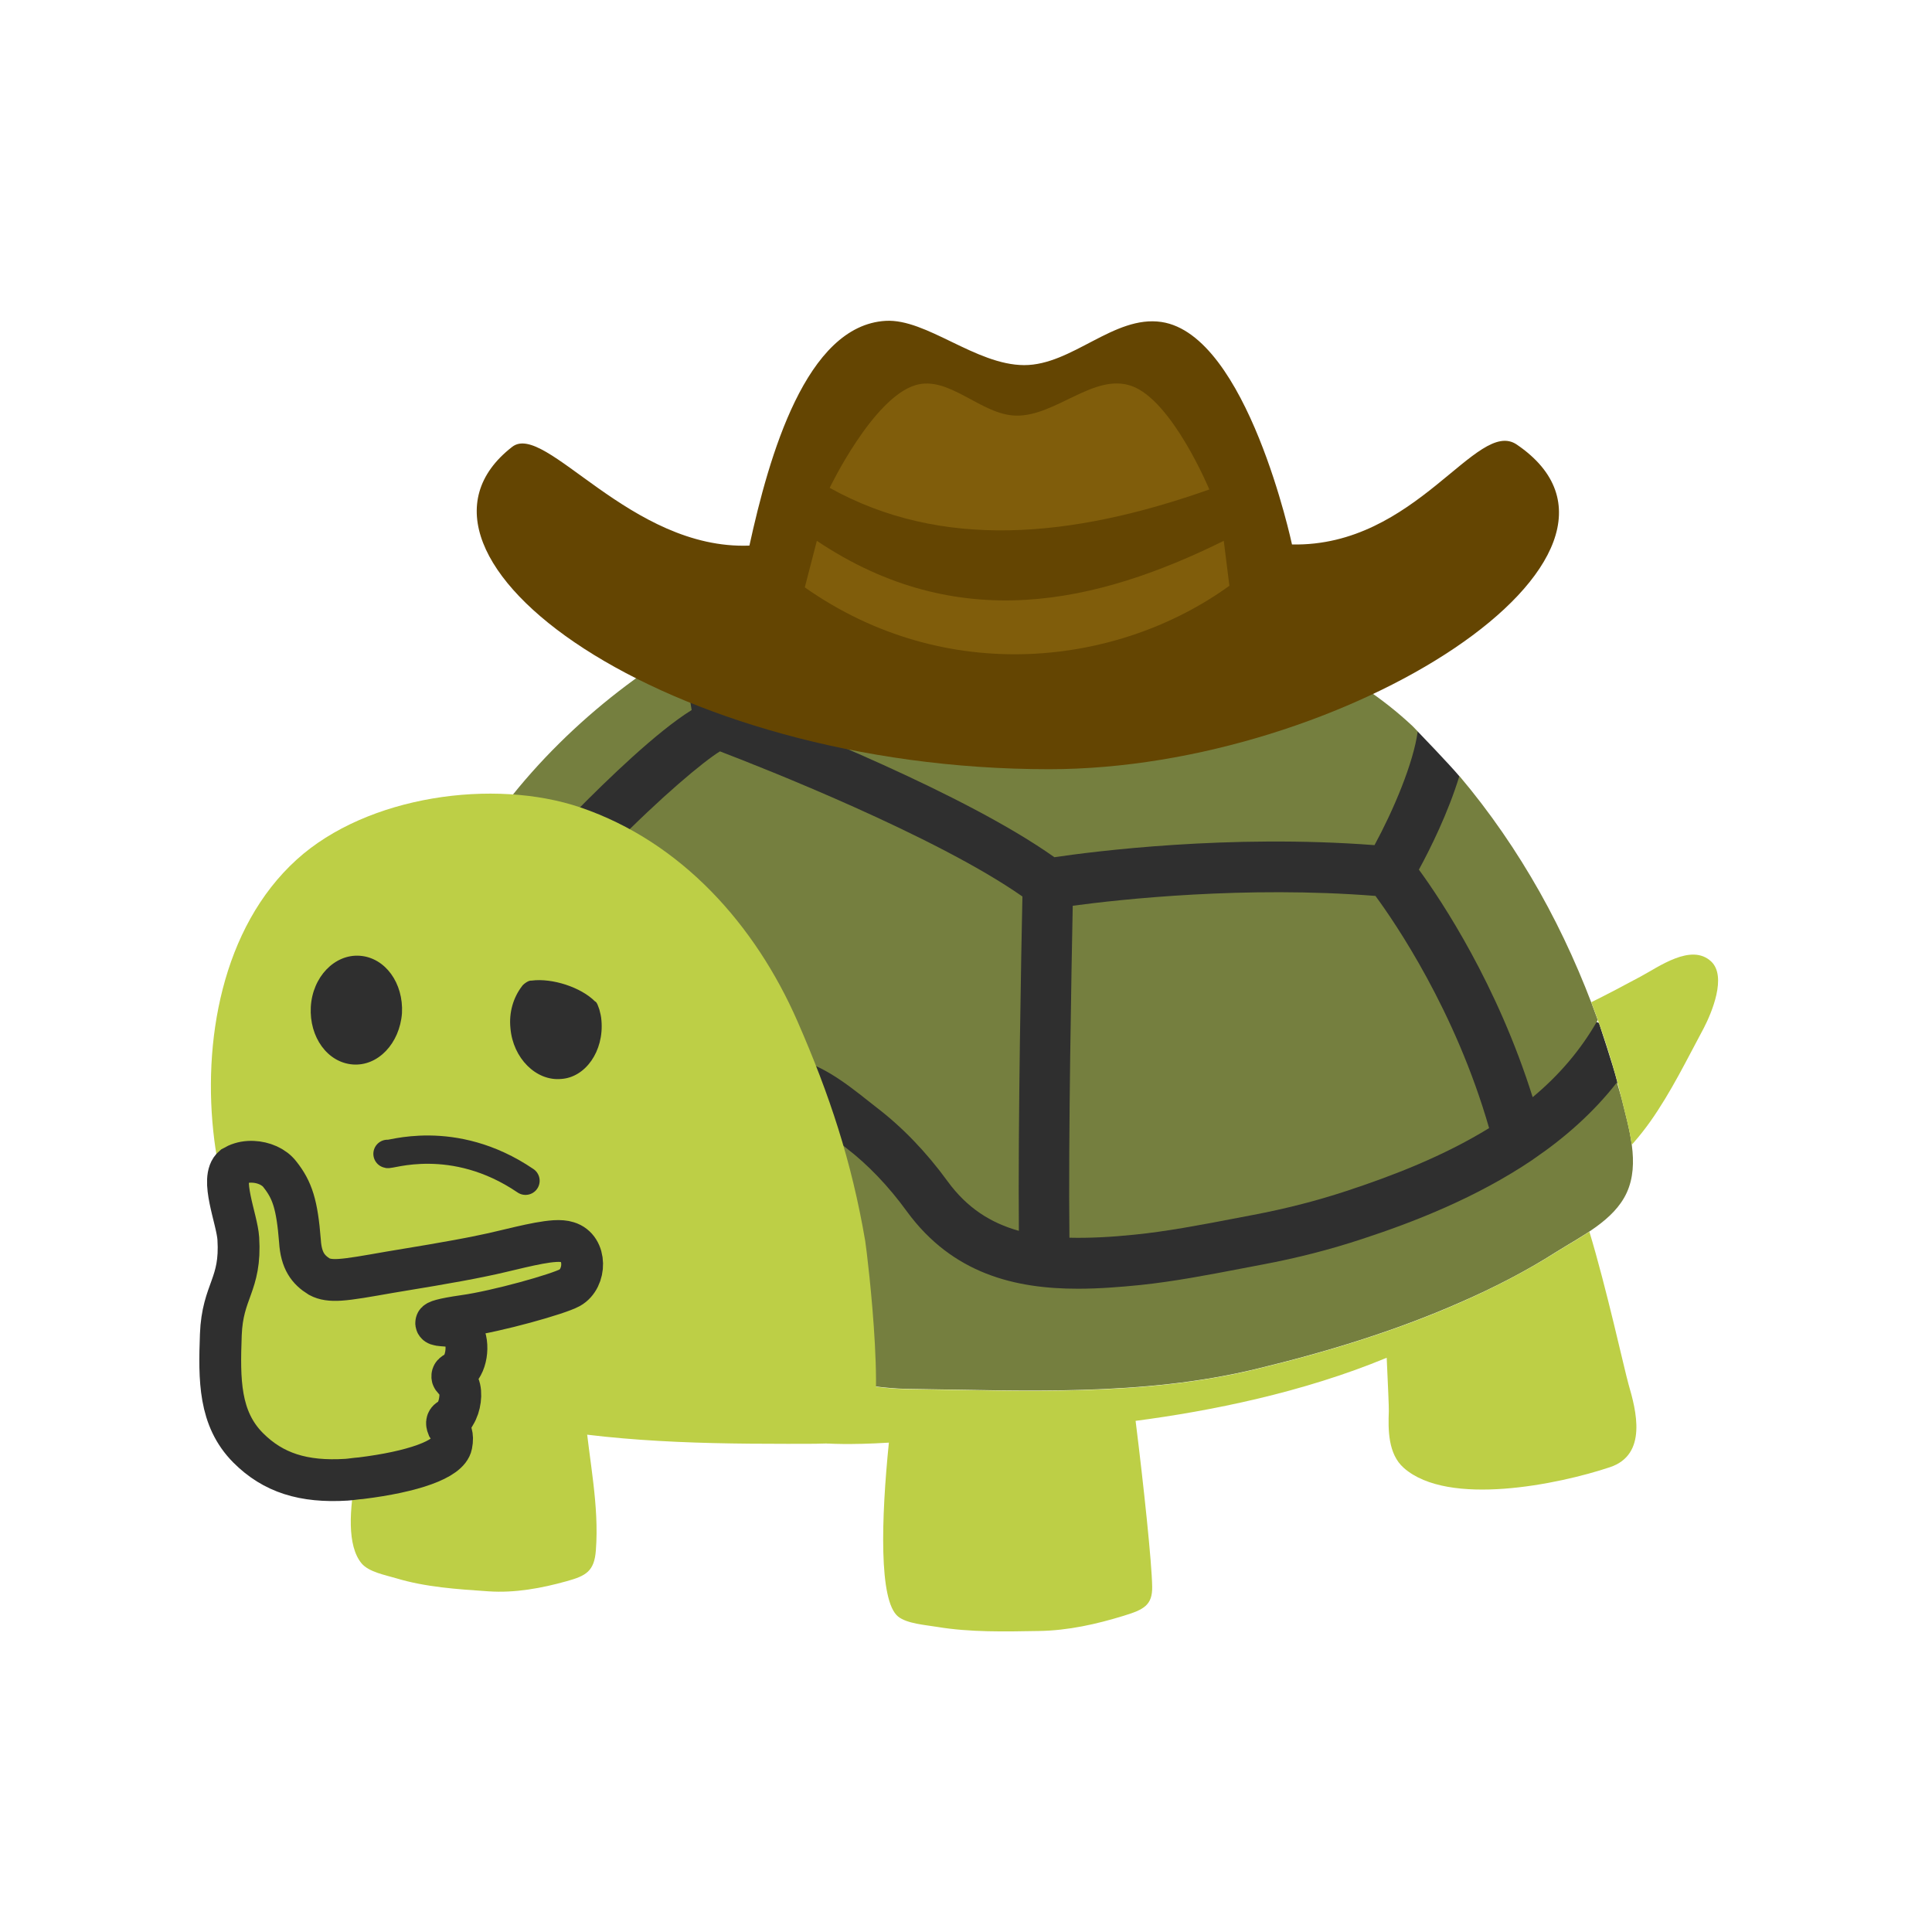 <?xml version="1.0" encoding="UTF-8" standalone="no"?>
<svg
   width="128"
   height="128"
   version="1.1"
   id="svg38"
   inkscape:version="1.1 (c4e8f9ed74, 2021-05-24)"
   inkscape:export-xdpi="96"
   inkscape:export-ydpi="96"
   sodipodi:docname="thingk1.svg"
   inkscape:export-filename="/home/d/opt/turtles/classigk/thingk1.png"
   xmlns:inkscape="http://www.inkscape.org/namespaces/inkscape"
   xmlns:sodipodi="http://sodipodi.sourceforge.net/DTD/sodipodi-0.dtd"
   xmlns="http://www.w3.org/2000/svg"
   xmlns:svg="http://www.w3.org/2000/svg"
   xmlns:rdf="http://www.w3.org/1999/02/22-rdf-syntax-ns#"
   xmlns:cc="http://creativecommons.org/ns#"
   xmlns:dc="http://purl.org/dc/elements/1.1/">
  <defs
     id="defs42" />
  <sodipodi:namedview
     pagecolor="#ffffff"
     bordercolor="#666666"
     borderopacity="1"
     objecttolerance="10"
     gridtolerance="10"
     guidetolerance="10"
     inkscape:pageopacity="0"
     inkscape:pageshadow="2"
     inkscape:window-width="1920"
     inkscape:window-height="1080"
     id="namedview40"
     showgrid="false"
     inkscape:zoom="3.6875001"
     inkscape:cx="14.508474"
     inkscape:cy="78.644066"
     inkscape:window-x="0"
     inkscape:window-y="0"
     inkscape:window-maximized="1"
     inkscape:current-layer="svg38"
     inkscape:pagecheckerboard="0"
     showguides="false" />
  <g
     id="g981"
     transform="matrix(0.277,0,0,0.277,-4.819,-9.222)">
    <path
       d="m 180.418,188.371 c 0,0 7.221,-4.191 11.27,-6.003 l 62.974,23.162 101.852,2.747 c 0,0 7.645,7.928 9.911,10.647 l 18.49,53.064 14.922,5.975 c 0,0 3.426,10.25 4.389,14.13 l -3.086,24.465 -147.638,36.612 -118.558,-29.08 0.368,-72.885 36.244,-47.202 z"
       style="fill:#2f2f2f;stroke-width:1"
       id="path909-3"
       inkscape:connector-curvature="0"
       inkscape:export-xdpi="68.17437"
       inkscape:export-ydpi="68.17437" />
    <path
       d="m 273.973,249.929 c -0.283,14.328 -1.076,55.499 -0.793,79.397 4.729,0.113 9.911,-0.142 15.63,-0.736 7.645,-0.765 15.63,-2.294 23.332,-3.766 l 4.899,-0.934 c 7.9,-1.501 15.206,-3.37 22.341,-5.72 11.015,-3.624 23.191,-8.297 34.177,-15.064 -8.07,-28.118 -22.539,-49.213 -27.183,-55.527 -31.147,-2.463 -60.992,0.821 -72.403,2.35 z"
       style="fill:#757f3f;stroke-width:1"
       id="path911-5"
       inkscape:connector-curvature="0"
       inkscape:export-xdpi="68.17437"
       inkscape:export-ydpi="68.17437" />
    <path
       d="m 356.768,241.293 c 5.522,7.56 18.773,27.551 27.211,54.423 6.173,-5.125 11.496,-11.241 15.574,-18.462 -3.794,-10.562 -8.381,-20.812 -13.875,-30.581 -5.522,-9.797 -11.949,-19.17 -19.226,-27.778 -2.69,8.806 -6.966,17.414 -9.684,22.398 z"
       style="fill:#757f3f;stroke-width:1"
       id="path913-6"
       inkscape:connector-curvature="0"
       inkscape:export-xdpi="68.17437"
       inkscape:export-ydpi="68.17437" />
    <path
       d="m 194.859,202.132 c 12.062,4.615 53.375,21.039 74.725,36.188 9.203,-1.359 41.596,-5.55 76.566,-2.888 4.531,-8.353 9.288,-19.566 10.335,-27.183 -0.425,-0.425 -0.793,-0.878 -1.218,-1.274 -14.526,-13.648 -32.931,-21.152 -51.506,-27.438 -25.937,-8.778 -54.168,-11.864 -81.21,-7.022 -10.703,1.925 -21.039,5.238 -30.864,9.854 z"
       style="fill:#757f3f;stroke-width:1"
       id="path915-2"
       inkscape:connector-curvature="0"
       inkscape:export-xdpi="68.17437"
       inkscape:export-ydpi="68.17437" />
    <path
       d="m 404.14,292.176 c -5.635,7.221 -12.459,13.223 -19.764,18.207 -0.142,0.113 -0.311,0.198 -0.425,0.311 -13.422,9.061 -28.401,14.894 -40.775,18.943 -7.645,2.52 -15.432,4.531 -23.87,6.116 l -4.899,0.934 c -7.985,1.529 -16.197,3.115 -24.38,3.964 -4.814,0.481 -9.797,0.878 -14.809,0.878 -14.951,0 -29.958,-3.511 -40.916,-18.49 -4.417,-6.088 -9.344,-11.213 -14.583,-15.234 l -2.18,-1.699 c -3.313,-2.633 -9.514,-7.56 -12.714,-7.645 l 0.311,-12.091 c 7.249,0.198 14.583,6.003 19.934,10.25 l 1.982,1.557 c 6.145,4.7 11.893,10.647 17.018,17.697 4.615,6.314 10.25,9.911 17.018,11.808 -0.227,-25.541 0.595,-68.014 0.849,-79.964 -20.727,-14.526 -62.408,-30.921 -72.347,-34.715 -3.908,2.407 -13.988,10.788 -25.852,22.879 -1.189,1.218 -2.775,1.812 -4.332,1.812 -1.529,0 -3.058,-0.566 -4.219,-1.727 -2.379,-2.322 -2.435,-6.145 -0.085,-8.551 7.504,-7.617 19.396,-19.141 27.721,-24.295 l -2.407,-14.781 c -20.274,12.119 -40.293,30.921 -52.327,52.781 -12.062,21.831 -16.14,46.664 -4.644,70.704 3.766,7.787 11.326,20.869 18.915,25.399 6.711,4.021 13.818,7.447 21.067,10.448 6.428,2.662 11.864,6.003 18.462,7.928 5.89,1.756 11.978,3.653 17.952,4.984 6.031,1.359 12.289,1.784 18.349,2.917 5.38,0.991 10.817,1.897 16.253,1.982 27.891,0.368 56.093,1.841 83.475,-4.785 16.65,-4.021 33.158,-9.033 48.816,-15.942 7.928,-3.455 15.659,-7.419 22.936,-12.062 5.918,-3.738 13.705,-7.419 16.791,-14.101 3.256,-7.051 0.481,-15.574 -1.246,-22.709 -0.311,-1.189 -0.736,-2.463 -1.076,-3.709 z"
       style="fill:#757f3f;stroke-width:1"
       id="path917-9"
       inkscape:connector-curvature="0"
       inkscape:export-xdpi="68.17437"
       inkscape:export-ydpi="68.17437" />
    <path
       d="m 151.677,359.794 c -2.775,-1.642 -6.739,-2.209 -12.119,-2.973 -7.079,-0.991 -14.781,-2.973 -21.86,-1.699 -6.088,1.104 -6.739,2.662 -8.721,8.297 -3.086,8.863 -12.062,35.423 -5.097,43.804 1.727,2.067 5.748,2.803 8.212,3.539 7.107,2.152 14.668,2.633 22.143,3.143 6.371,0.425 12.657,-0.736 18.745,-2.435 4.559,-1.274 6.569,-2.35 6.937,-7.39 0.821,-10.76 -1.586,-21.378 -2.548,-32.053 -0.68,-6.909 -2.379,-10.307 -5.691,-12.232 z"
       style="fill:#bdcf46;stroke-width:1"
       id="path921"
       inkscape:connector-curvature="0"
       inkscape:export-xdpi="68.17437"
       inkscape:export-ydpi="68.17437" />
    <path
       d="m 397.543,327.882 c -2.633,1.756 -5.437,3.313 -7.9,4.87 -7.277,4.615 -15.007,8.58 -22.936,12.062 -15.659,6.909 -32.167,11.921 -48.816,15.942 -27.381,6.626 -55.584,5.153 -83.475,4.785 -5.465,-0.085 -10.902,-0.991 -16.253,-1.982 -1.501,-0.283 -2.973,-0.51 -4.474,-0.736 l 1.472,15.715 c 0,0 5.323,0.396 14.837,-0.198 -1.841,18.207 -2.435,37.858 2.209,41.596 2.095,1.699 6.541,2.01 9.259,2.463 7.985,1.331 16.253,1.133 24.465,0.991 6.994,-0.113 13.733,-1.642 20.189,-3.624 4.842,-1.472 6.937,-2.548 6.852,-6.994 -0.085,-5.691 -2.01,-23.983 -3.964,-39.642 17.952,-2.35 40.067,-6.796 60.058,-15.092 0.283,6.286 0.538,11.666 0.51,12.77 -0.17,4.332 -0.227,10.25 3.596,13.592 10.647,9.373 37.009,3.908 49.241,-0.17 9.118,-3.001 6.314,-13.62 4.502,-19.821 -1.048,-3.709 -5.267,-23.021 -9.373,-36.527 z"
       style="fill:#bdcf46;stroke-width:1"
       id="path923-1"
       inkscape:connector-curvature="0"
       inkscape:export-xdpi="68.17437"
       inkscape:export-ydpi="68.17437" />
    <path
       d="m 426.68,263.266 c -4.757,-4.474 -12.572,1.303 -16.933,3.624 -3.908,2.095 -7.787,4.162 -11.751,6.116 2.86,7.504 5.352,15.149 7.221,22.964 0.849,3.483 1.925,7.305 2.463,11.128 0.142,-0.17 0.283,-0.34 0.425,-0.481 1.444,-1.642 2.747,-3.313 4.021,-5.097 4.955,-7.022 8.721,-14.781 12.77,-22.313 1.954,-3.766 5.55,-12.374 1.784,-15.942 z"
       style="fill:#bdcf46;stroke-width:1"
       id="path925-2"
       inkscape:connector-curvature="0"
       inkscape:export-xdpi="68.17437"
       inkscape:export-ydpi="68.17437" />
    <path
       d="m 215.189,378.539 c -3.2,0.113 -6.428,0.085 -9.741,0.085 -23.587,0 -46.07,-0.623 -69.289,-5.89 -35.253,-7.957 -62.719,-29.052 -67.505,-66.768 -2.945,-23.247 1.756,-50.798 19.708,-67.08 16.848,-15.29 47.146,-19.51 67.901,-12.459 24.182,8.268 41.794,28.146 51.846,51.082 7.73,17.669 12.969,33.526 16.225,52.582 0.481,2.917 5.833,47.004 -0.425,47.825 -2.888,0.34 -5.805,0.538 -8.721,0.623 z"
       style="fill:#bdcf46;stroke-width:1"
       id="path929-7"
       inkscape:connector-curvature="0"
       inkscape:export-xdpi="68.17437"
       inkscape:export-ydpi="68.17437" />
    <g
       id="g3676-6"
       inkscape:export-xdpi="68.17437"
       inkscape:export-ydpi="68.17437" />
    <g
       id="g2350"
       inkscape:export-filename="/home/d/opt/turtles/classigk/thingk1.png"
       inkscape:export-xdpi="33.236118"
       inkscape:export-ydpi="33.236118"
       transform="translate(3.318,-2.085)">
      <path
         d="m 106.762,311.354 c 0,0.561 15.606,-5.389 33.007,6.435"
         id="path6"
         fill="none"
         stroke="#2f2f2f"
         stroke-width="6.768"
         stroke-miterlimit="10"
         stroke-linecap="round"
         stroke-linejoin="round"
         style="stroke:#2f2f2f;stroke-opacity:1"
         sodipodi:nodetypes="cc" />
      <path
         id="path8"
         d="m 98.457,289.976 c -6.042,-0.46 -10.427,-6.535 -10.039,-13.741 0.388,-7.206 5.725,-12.715 11.766,-12.255 6.042,0.46 10.427,6.535 10.039,13.741 -0.554,7.217 -5.725,12.715 -11.766,12.255 z"
         class="st2"
         fill="#2f2f2f"
         style="fill:#2f2f2f;fill-opacity:1;stroke:none;stroke-width:1.667" />
      <path
         id="path10"
         d="m 157.934,279.483 c -0.062,-0.998 -0.28,-1.82 -0.498,-2.642 -0.197,-0.489 -0.542,-1.819 -1.051,-1.954 -3.309,-3.34 -10.173,-5.628 -15.183,-4.97 -0.676,-0.125 -2.013,0.874 -2.315,1.394 -2.008,2.63 -3.122,6.207 -2.718,10.023 0.61,7.144 6.13,12.648 12.109,12.109 5.824,-0.361 10.277,-6.651 9.656,-13.962 z"
         class="st2"
         fill="#2f2f2f"
         style="fill:#2f2f2f;fill-opacity:1;stroke:none;stroke-width:1.667"
         sodipodi:nodetypes="cccccccc" />
    </g>
  </g>
  <g
     id="g1011"
     transform="matrix(0.277,0,0,0.277,-4.819,-9.222)">
    <path
       style="fill:#644502;fill-opacity:1;stroke:none;stroke-width:1px;stroke-linecap:butt;stroke-linejoin:miter;stroke-opacity:1"
       d="m 139.902,140.17 c 7.885,-6.125 28.223,24.707 56.741,23.619 4.691,-21.443 13.534,-52.647 32.579,-53.755 9.756,-0.568 21.531,10.558 33.122,10.588 11.477,0.029 21.497,-12.004 32.85,-10.317 20.546,3.053 31.221,53.212 31.221,53.212 29.761,0.623 44.197,-30.407 53.768,-23.891 38.572,26.261 -40.934,77.646 -111.853,77.646 -91.949,0 -161.821,-51.161 -128.428,-77.103 z"
       id="path945-0"
       inkscape:connector-curvature="0"
       sodipodi:nodetypes="scsascsss"
       inkscape:export-xdpi="68.17437"
       inkscape:export-ydpi="68.17437" />
    <path
       style="fill:#805d0b;fill-opacity:1;stroke:none;stroke-width:1px;stroke-linecap:butt;stroke-linejoin:miter;stroke-opacity:1"
       d="m 212.77,162.648 -2.88,11.134 c 33.851,23.802 74.997,18.825 101.553,-0.384 l -1.344,-10.75 c -30.329,14.972 -63.492,22.655 -97.329,0 z"
       id="path947-9"
       inkscape:connector-curvature="0"
       sodipodi:nodetypes="ccccc"
       inkscape:export-xdpi="68.17437"
       inkscape:export-ydpi="68.17437" />
    <path
       style="fill:#805d0b;fill-opacity:1;stroke:none;stroke-width:1px;stroke-linecap:butt;stroke-linejoin:miter;stroke-opacity:1"
       d="m 215.841,149.978 c 0,0 10.31,-21.523 20.541,-24.572 8.012,-2.388 15.638,7.113 23.996,7.295 9.512,0.208 18.666,-10.251 27.644,-7.103 9.746,3.418 18.621,24.764 18.621,24.764 -33.239,11.759 -64.203,14.416 -90.802,-0.384 z"
       id="path949-3"
       inkscape:connector-curvature="0"
       sodipodi:nodetypes="caaacc"
       inkscape:export-xdpi="68.17437"
       inkscape:export-ydpi="68.17437" />
  </g>
  <style
     id="style2">.st2{fill:#2f2f2f}</style>
  <g
     id="g910"
     transform="matrix(0.277,0,0,0.277,-3.507,-9.662)"
     inkscape:export-filename="/home/d/opt/turtles/classigk/thingk1.png"
     inkscape:export-xdpi="33.236118"
     inkscape:export-ydpi="33.236118">
    <path
       id="path906"
       style="fill:#bdcf46;fill-opacity:1;stroke:#2f2f2f;stroke-width:10;stroke-miterlimit:4;stroke-dasharray:none;stroke-opacity:1;paint-order:stroke fill markers"
       d="m 73.195,56.098 c -0.348,-0.016 -0.695,-0.013 -1.035,0.008 -1.359,0.084 -2.548,0.461 -3.719,1.141 -3.315,2.784 0.928,12.528 1.219,17.211 0.694,11.178 -3.781,12.366 -4.182,23.006 -0.392,10.791 -0.424,20.043 6.531,27.041 5.983,5.997 13.25,8.274 23.521,7.637 1.057,-0.066 2.256,-0.29 3.465,-0.365 12.34,-1.524 20.952,-4.485 21.643,-8.016 0.464,-2.303 -0.207,-3.324 -0.877,-4.344 -0.358,-0.888 -0.245,-1.501 0.643,-1.859 0.888,-0.358 1.143,-1.133 1.549,-1.916 0.935,-2.029 1.192,-5.229 0.041,-6.674 -0.33,-0.434 -1.122,-0.992 -1.15,-1.445 -0.075,-1.208 1.322,-0.69 2.408,-2.729 1.635,-2.983 1.297,-8.42 -1.629,-9.148 -2.162,-0.624 -4.863,-0.153 -4.617,-1.078 -0.019,-0.302 1.162,-0.829 6.723,-1.629 7.817,-1.092 22.423,-5.183 25.209,-6.721 3.957,-2.217 4.111,-9.506 -0.523,-10.887 -0.774,-0.255 -1.84,-0.341 -3.049,-0.266 -4.532,0.281 -11.679,2.394 -17.221,3.496 -7.034,1.498 -18.146,3.249 -22.348,3.965 -5.4,0.942 -9.15,1.63 -11.869,1.799 -2.115,0.131 -3.643,-0.078 -4.898,-0.758 -2.68,-1.653 -4.332,-3.825 -4.623,-8.508 -0.695,-8.752 -1.817,-12.171 -4.779,-15.93 -1.445,-1.901 -3.995,-2.919 -6.432,-3.031 z"
       transform="translate(0,256.66)" />
  </g>
</svg>
